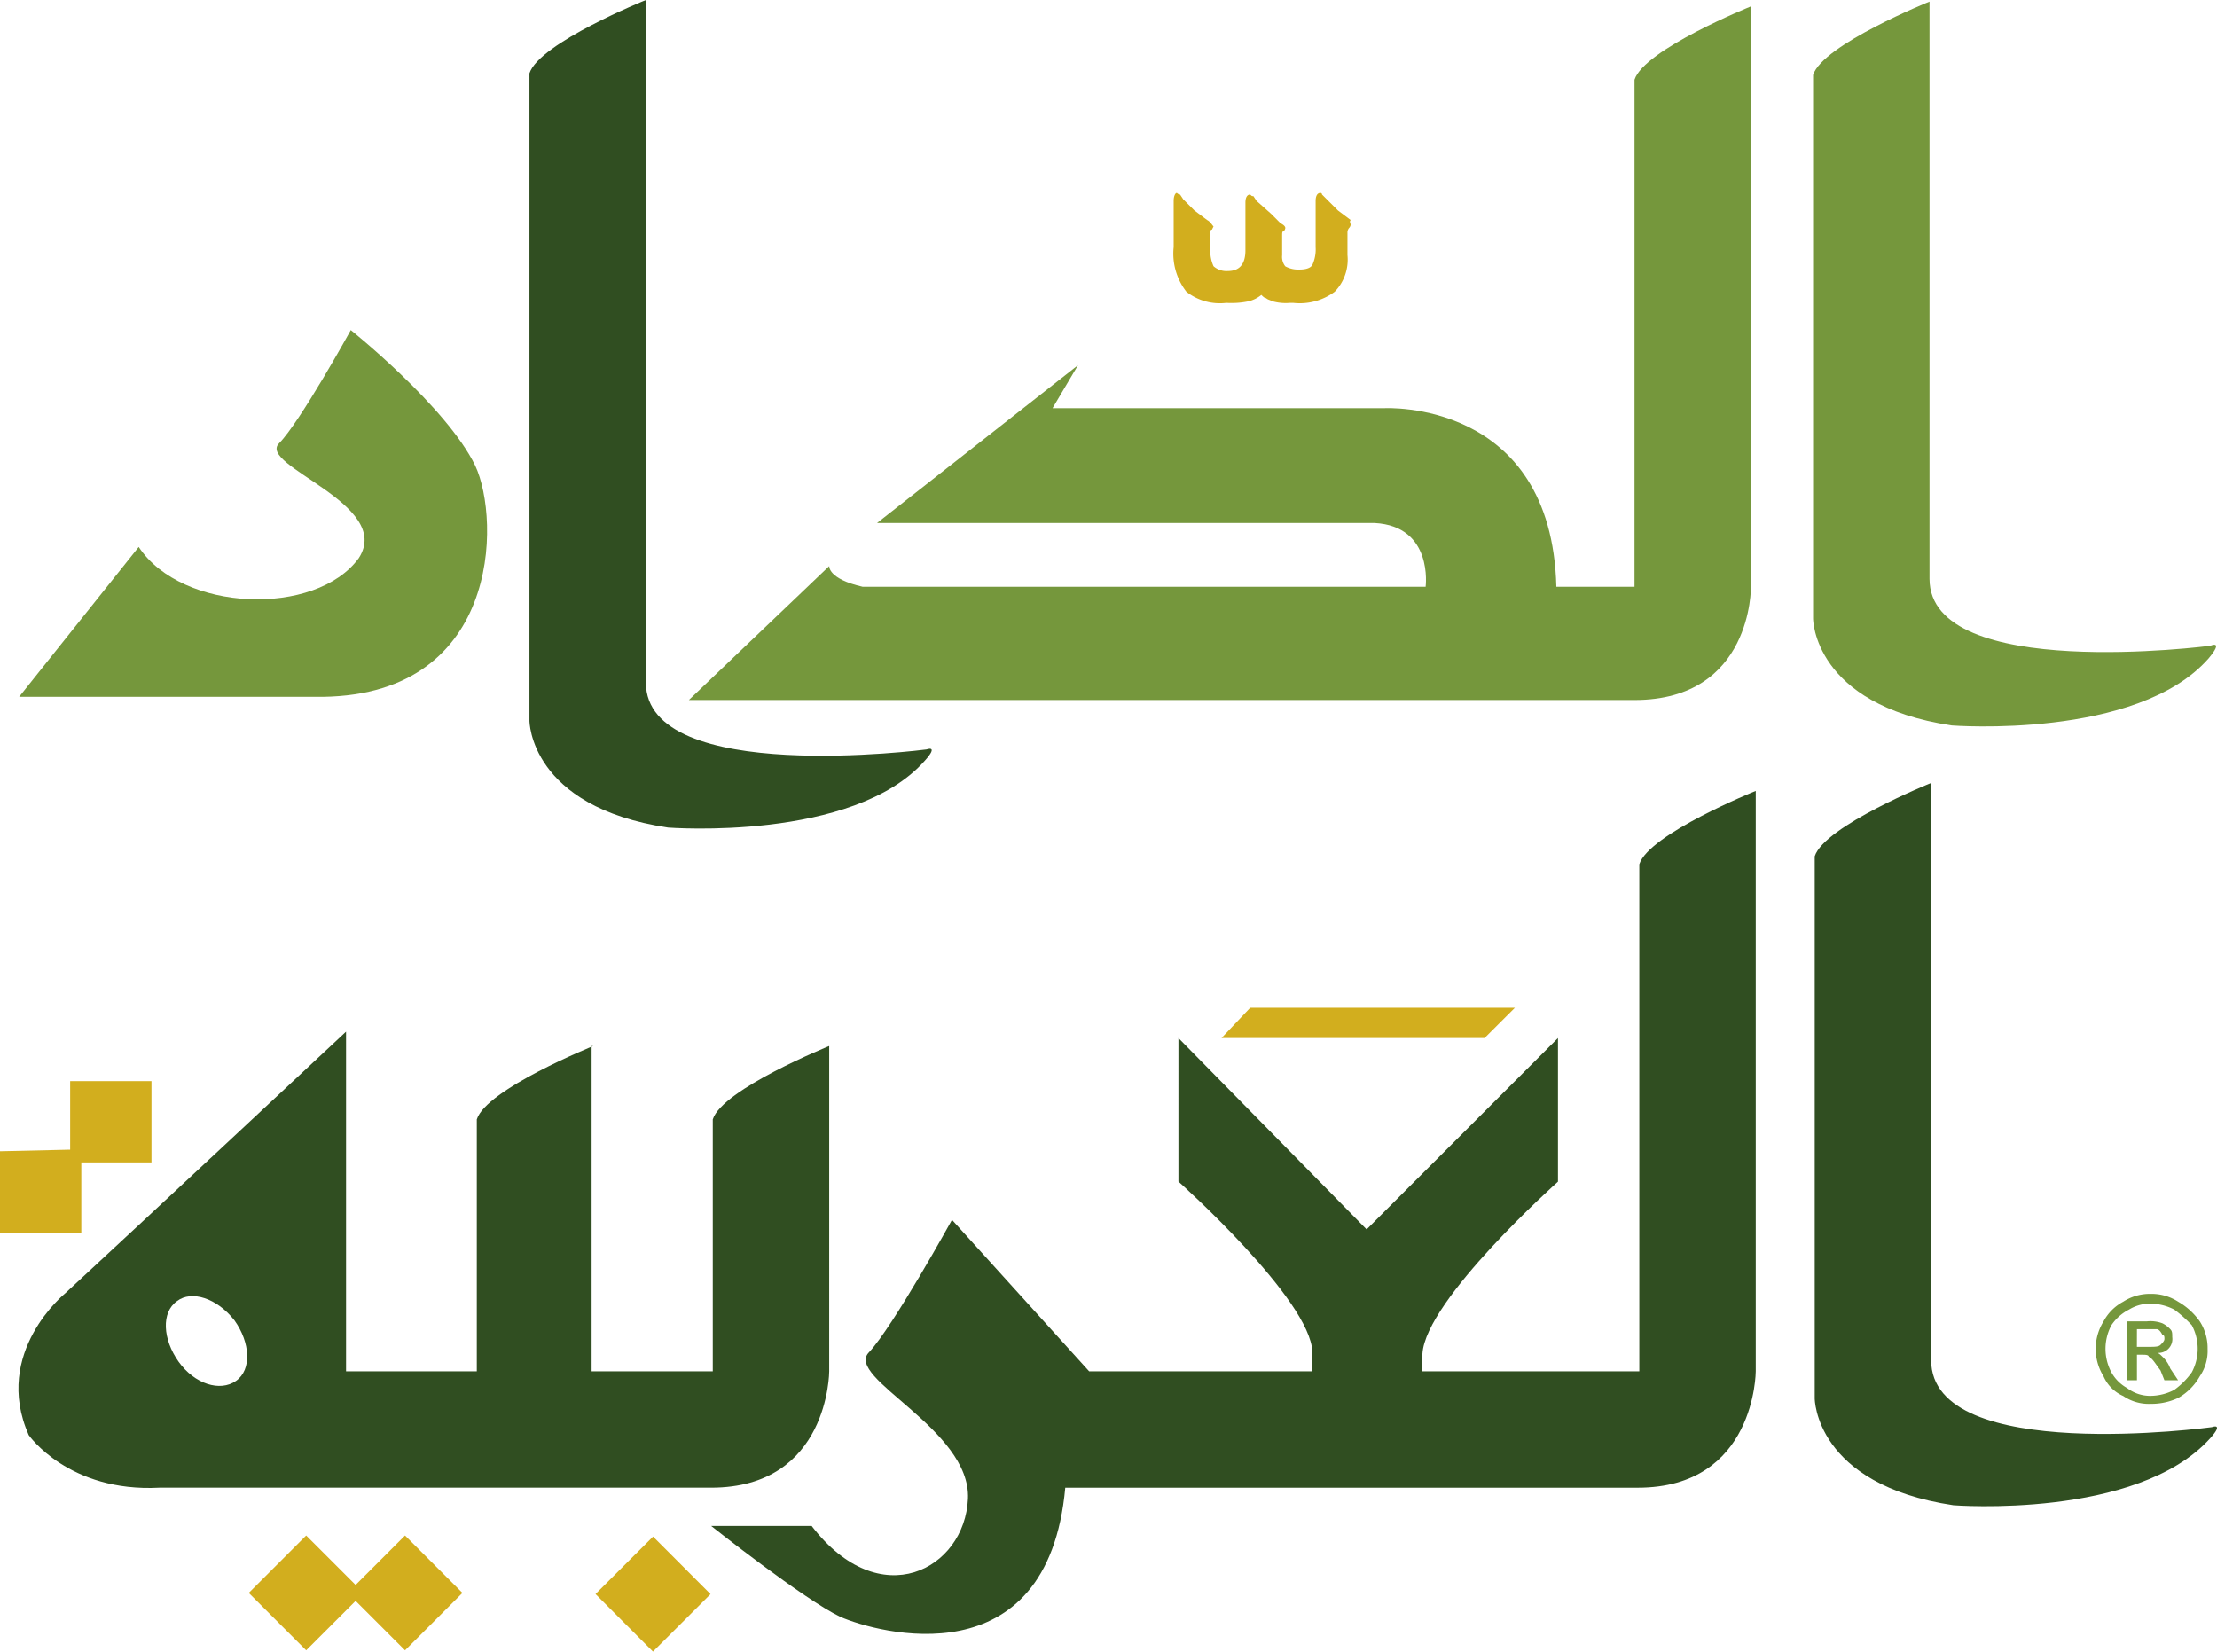 <svg id="logo_header" xmlns="http://www.w3.org/2000/svg" width="179" height="133.358" viewBox="0 0 179 133.358">
            <g id="logo_2" data-name="logo 2">
              <path id="Path_55" data-name="Path 55" d="M328.6,72.7H307.361l2.317-2.446H331.05Z" transform="translate(-208.737 11.117)" fill="#d2ae1e"></path>
              <path id="Path_56" data-name="Path 56" d="M318.626,21.3a.457.457,0,0,1-.129.258.562.562,0,0,0-.129.386v1.8a3.712,3.712,0,0,1-1.031,2.961,4.733,4.733,0,0,1-3.348.9h-.257a3.981,3.981,0,0,1-1.416-.129c-.258-.128-.387-.128-.516-.257-.129,0-.257-.129-.385-.258a2.6,2.6,0,0,1-1.031.515,6.836,6.836,0,0,1-1.8.129,4.374,4.374,0,0,1-3.219-.9,5.009,5.009,0,0,1-1.029-3.6V19.371c0-.387.129-.645.258-.645a.393.393,0,0,0,.258.129l.258.387.9.9,1.03.774c.257.129.386.387.515.516l-.129.257c-.129,0-.129.129-.129.387v1.154a3.017,3.017,0,0,0,.258,1.416,1.57,1.57,0,0,0,1.159.386c.9,0,1.416-.515,1.416-1.673V19.5c0-.387.129-.645.386-.645.129.129.129.129.258.129l.258.387,1.159,1.03.774.774c.258.129.386.257.386.386a.447.447,0,0,1-.128.258c-.129,0-.129.129-.129.387v1.548a1.23,1.23,0,0,0,.256.9,2.17,2.17,0,0,0,1.159.258c.516,0,.9-.129,1.031-.386a3,3,0,0,0,.258-1.416V19.371c0-.387.129-.645.386-.645a.126.126,0,0,1,.129.124v.005l.129.129.258.258.9.9,1.03.774C318.5,21.043,318.626,21.172,318.626,21.3Z" transform="translate(-209.575 -3.147)" fill="#d2ae1e"></path>
              <g id="Group_657" data-name="Group 657">
                <path id="Path_58" data-name="Path 58" d="M376.83,58.642s-22.661,2.961-22.661-5.409V6.626s-8.624,3.477-9.4,5.922v43.9s0,6.952,11.2,8.626c0,0,14.935,1.159,20.728-5.407C377.988,58.126,376.83,58.642,376.83,58.642Z" transform="translate(-198.381 -6.497)" fill="#75973c"></path>
                <path id="Path_59" data-name="Path 59" d="M295.657,67.038S273,70,273,61.631V6.525s-8.624,3.477-9.4,5.923V64.721s0,6.952,11.2,8.626c0,0,14.935,1.159,20.728-5.407C296.687,66.652,295.657,67.038,295.657,67.038Z" transform="translate(-220.852 -6.525)" fill="#304e21"></path>
                <path id="Path_60" data-name="Path 60" d="M350.288,53.794h-6.567c-.386-15.193-13.9-14.421-13.9-14.421h-26.78L305.1,35.9,288.874,48.643h40.171c4.764.258,4.12,5.151,4.12,5.151h-45.45c-2.832-.645-2.7-1.674-2.7-1.674L273.681,62.935h76.35c9.528,0,9.4-9.141,9.4-9.141V6.928s-8.626,3.477-9.4,5.923V53.794Z" transform="translate(-218.061 -6.413)" fill="#75973c"></path>
                <path id="Path_61" data-name="Path 61" d="M268.153,38.342C265.835,33.578,258.109,27.4,258.109,27.4s-4.119,7.467-5.793,9.141c-1.8,1.8,9.27,4.893,6.438,9.27-3.477,4.764-14.292,4.377-17.768-.9l-9.655,12.1h23.818C270.212,57.268,270.212,42.719,268.153,38.342Z" transform="translate(-229.785 -0.747)" fill="#75973c"></path>
                <rect id="Rectangle_452" data-name="Rectangle 452" width="6.566" height="6.566" transform="translate(48.083 128.711) rotate(-44.951)" fill="#d2ae1e"></rect>
                <path id="Path_62" data-name="Path 62" d="M236.685,81.457v5.665H230.12V80.557l5.665-.129V74.892h6.565v6.566Z" transform="translate(-230.12 12.401)" fill="#d2ae1e"></path>
                <path id="Path_63" data-name="Path 63" d="M254.478,108.908l-3.991,3.991-4.636-4.635,4.635-4.635,3.991,3.991,3.991-3.991,4.635,4.635-4.635,4.635Z" transform="translate(-225.765 20.357)" fill="#d2ae1e"></path>
                <path id="Path_64" data-name="Path 64" d="M408.246,108.953c-5.922,6.565-20.729,5.407-20.729,5.407-11.2-1.674-11.2-8.626-11.2-8.626V61.96c.775-2.446,9.4-5.923,9.4-5.923v46.607c0,8.5,22.661,5.409,22.661,5.409S409.406,107.665,408.246,108.953Zm-72.487-5.409H317.734L306.661,91.313S301.9,99.94,299.967,102c-2.061,2.059,8.24,6.18,7.983,11.844s-7.081,9.4-12.618,2.19H287.22s7.467,5.922,10.429,7.338c2.961,1.287,16.737,5.151,18.157-10.429h46.223c9.526,0,9.526-9.4,9.526-9.4V56.679s-8.626,3.477-9.4,5.923v40.943H344.643v-1.413c.258-4.378,10.944-13.9,10.944-13.9V76.636l-15.45,15.45-15.193-15.45V88.223S335.632,97.751,335.759,102ZM277.694,77.28s-8.628,3.476-9.4,5.921v20.343H257.737V76.12S241.9,90.926,235.077,97.233c0,0-5.923,4.764-2.962,11.46,0,0,3.219,4.635,10.557,4.248h44.547c9.528,0,9.528-9.4,9.528-9.4V77.28s-8.625,3.476-9.4,5.921v20.343h-9.783V77.28Zm-28.97,22.145c1.287,1.8,1.416,3.991.129,4.893s-3.348.257-4.635-1.549-1.416-3.991-.129-4.893C245.247,96.979,247.308,97.622,248.724,99.425Z" transform="translate(-229.797 7.182)" fill="#304e21"></path>
              </g>
            </g>
            <path id="Path_67" data-name="Path 67" d="M367.08,88.347a3.96,3.96,0,0,1,2.219.633,5.493,5.493,0,0,1,1.744,1.587,3.961,3.961,0,0,1,.633,2.219,3.632,3.632,0,0,1-.633,2.219A4.6,4.6,0,0,1,369.3,96.75a5.063,5.063,0,0,1-2.219.476,3.648,3.648,0,0,1-2.219-.633,3.091,3.091,0,0,1-1.587-1.587,4.205,4.205,0,0,1,0-4.438,3.835,3.835,0,0,1,1.587-1.587A3.96,3.96,0,0,1,367.08,88.347Zm0,.793a3.2,3.2,0,0,0-1.744.474,3.766,3.766,0,0,0-1.429,1.267,4.041,4.041,0,0,0,0,3.8,3.248,3.248,0,0,0,1.267,1.267,3.052,3.052,0,0,0,1.9.633,4.213,4.213,0,0,0,1.9-.476,6.107,6.107,0,0,0,1.427-1.426,4.04,4.04,0,0,0,0-3.8,10.282,10.282,0,0,0-1.42-1.264A4.216,4.216,0,0,0,367.08,89.14Zm-1.906,6.184V90.568h1.59a2.708,2.708,0,0,1,1.267.158,2.183,2.183,0,0,1,.633.475c.158.158.158.318.158.633a1.122,1.122,0,0,1-1.269,1.269c.158,0,.318.158.476.318a2.434,2.434,0,0,1,.633.951l.633.951H368.19l-.317-.793c-.475-.633-.633-.951-.951-1.11,0-.158-.318-.158-.476-.158h-.475v2.061Zm.793-2.7h.955c.476,0,.793,0,.951-.158s.318-.318.318-.476,0-.317-.158-.317c-.158-.318-.318-.476-.476-.476h-1.586Z" transform="translate(-193.435 16.126)" fill="#75973c"></path>
          </svg>